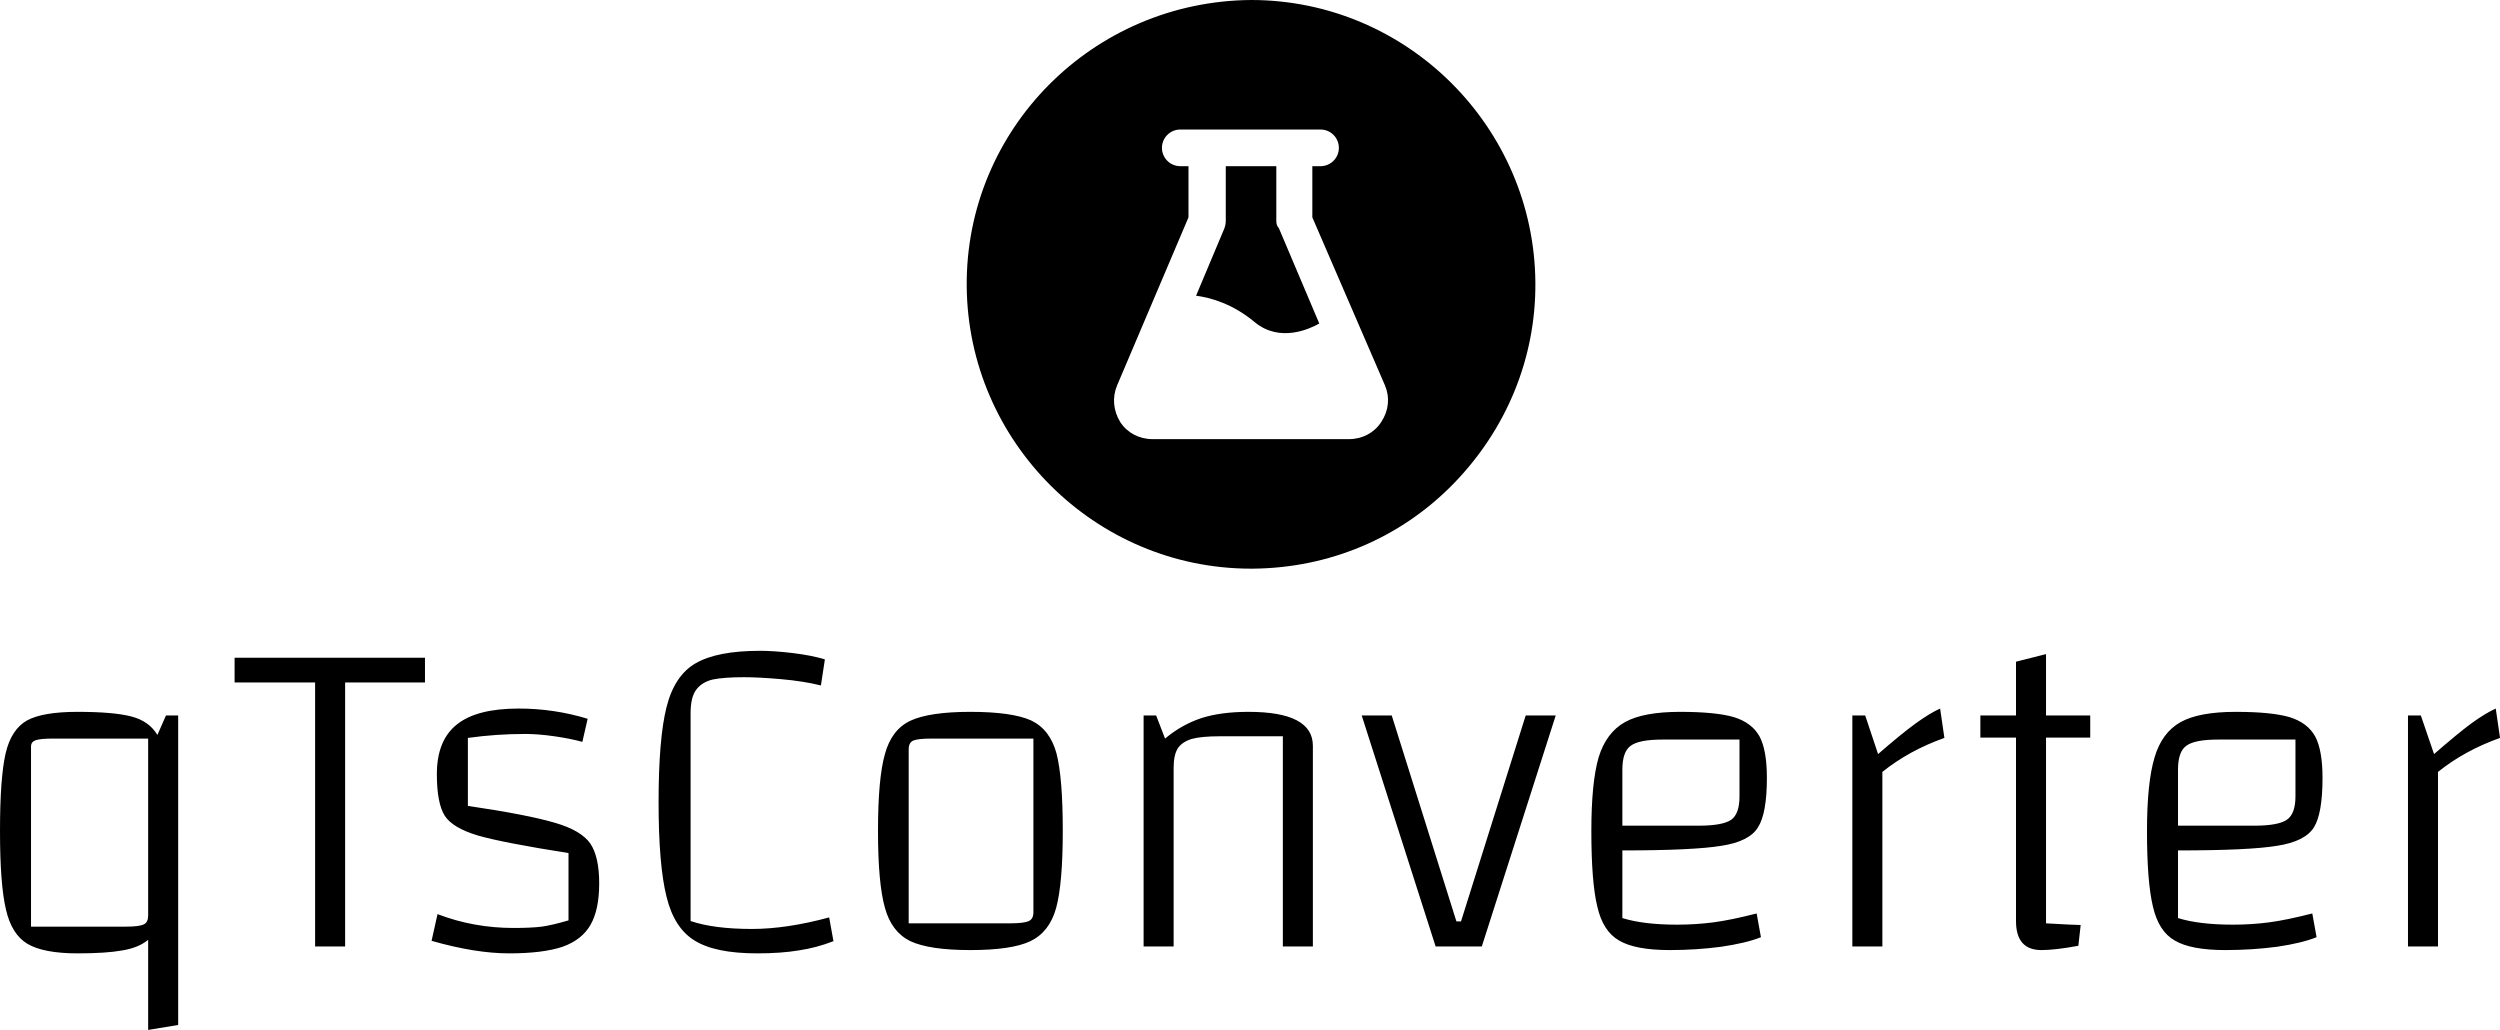<svg data-v-423bf9ae="" xmlns="http://www.w3.org/2000/svg" viewBox="0 0 395.666 163" class="iconAbove"><!----><!----><!----><g data-v-423bf9ae="" id="9b4400aa-e5d1-4f33-b2e7-294954de0462" fill="#000000" transform="matrix(5.222,0,0,5.222,-5.117,60.076)"><path d="M6.01 10.18L6.38 10.18L6.38 19.56L5.47 19.71L5.47 16.98L5.47 16.98Q5.18 17.22 4.69 17.30L4.69 17.30L4.69 17.30Q4.20 17.39 3.33 17.39L3.33 17.39L3.33 17.39Q2.30 17.39 1.81 17.10L1.81 17.10L1.81 17.10Q1.33 16.81 1.16 16.06L1.16 16.06L1.16 16.06Q0.98 15.30 0.98 13.68L0.98 13.68L0.98 13.68Q0.98 12.07 1.15 11.33L1.15 11.33L1.15 11.33Q1.32 10.60 1.80 10.33L1.80 10.33L1.80 10.33Q2.28 10.07 3.33 10.07L3.33 10.07L3.33 10.07Q4.42 10.07 4.96 10.21L4.96 10.21L4.96 10.21Q5.50 10.35 5.75 10.77L5.75 10.77L6.01 10.18ZM4.79 16.58L4.79 16.58Q5.21 16.58 5.34 16.51L5.34 16.51L5.34 16.51Q5.47 16.45 5.47 16.24L5.47 16.24L5.47 10.88L2.59 10.88L2.59 10.88Q2.21 10.88 2.06 10.93L2.06 10.93L2.06 10.93Q1.92 10.98 1.92 11.12L1.92 11.12L1.92 16.58L4.79 16.58ZM11.44 9.18L11.44 17.18L10.53 17.18L10.53 9.18L8.09 9.18L8.09 8.43L13.86 8.43L13.86 9.18L11.44 9.18ZM14.22 11.96L14.22 11.96Q14.22 10.93 14.83 10.45L14.83 10.45L14.83 10.45Q15.43 9.97 16.70 9.97L16.70 9.97L16.70 9.97Q17.77 9.97 18.79 10.28L18.79 10.28L18.63 10.98L18.63 10.98Q18.27 10.88 17.78 10.81L17.78 10.81L17.78 10.81Q17.29 10.74 16.90 10.74L16.90 10.74L16.90 10.74Q16.02 10.74 15.16 10.86L15.16 10.86L15.16 12.92L15.16 12.92Q16.98 13.19 17.79 13.43L17.79 13.43L17.79 13.43Q18.59 13.66 18.87 14.06L18.87 14.06L18.87 14.06Q19.14 14.46 19.14 15.27L19.14 15.27L19.14 15.27Q19.14 16.06 18.88 16.52L18.88 16.52L18.88 16.52Q18.62 16.98 18.03 17.19L18.03 17.19L18.03 17.19Q17.43 17.39 16.41 17.39L16.41 17.39L16.41 17.39Q15.39 17.39 14.06 17.01L14.06 17.01L14.24 16.20L14.24 16.20Q15.33 16.62 16.55 16.62L16.55 16.62L16.55 16.62Q17.07 16.62 17.40 16.58L17.40 16.58L17.40 16.58Q17.74 16.53 18.21 16.39L18.21 16.39L18.21 14.35L18.21 14.35Q16.24 14.04 15.47 13.82L15.47 13.82L15.47 13.82Q14.70 13.59 14.46 13.22L14.46 13.22L14.46 13.22Q14.22 12.84 14.22 11.96L14.22 11.96ZM26.24 17.02L26.24 17.02Q25.73 17.22 25.19 17.30L25.19 17.30L25.19 17.30Q24.65 17.39 23.93 17.39L23.93 17.39L23.93 17.39Q22.65 17.39 22.03 17.00L22.03 17.00L22.03 17.00Q21.41 16.62 21.18 15.67L21.18 15.67L21.18 15.67Q20.94 14.71 20.94 12.81L20.94 12.81L20.94 12.81Q20.94 10.88 21.18 9.93L21.18 9.93L21.18 9.93Q21.42 8.97 22.06 8.60L22.06 8.60L22.06 8.60Q22.71 8.22 24.02 8.22L24.02 8.22L24.02 8.22Q24.44 8.22 25.02 8.29L25.02 8.29L25.02 8.29Q25.59 8.36 25.98 8.48L25.98 8.48L25.86 9.27L25.86 9.27Q25.34 9.14 24.66 9.08L24.66 9.08L24.66 9.08Q23.98 9.02 23.53 9.02L23.53 9.02L23.53 9.02Q22.92 9.02 22.58 9.09L22.58 9.09L22.58 9.09Q22.25 9.17 22.08 9.40L22.08 9.40L22.08 9.40Q21.91 9.63 21.91 10.11L21.91 10.11L21.91 16.41L21.91 16.41Q22.62 16.65 23.77 16.65L23.77 16.65L23.77 16.65Q24.82 16.65 26.11 16.30L26.11 16.30L26.24 17.02ZM30.39 17.29L30.39 17.29Q29.15 17.29 28.57 17.02L28.57 17.02L28.57 17.02Q28 16.74 27.80 16.01L27.80 16.01L27.80 16.01Q27.59 15.27 27.59 13.68L27.59 13.68L27.59 13.68Q27.59 12.08 27.80 11.35L27.80 11.35L27.80 11.35Q28 10.61 28.57 10.34L28.57 10.34L28.57 10.34Q29.15 10.07 30.39 10.07L30.39 10.07L30.39 10.07Q31.65 10.07 32.23 10.33L32.23 10.33L32.23 10.33Q32.80 10.60 33.00 11.33L33.00 11.33L33.00 11.33Q33.19 12.07 33.19 13.68L33.19 13.68L33.19 13.68Q33.19 15.27 32.99 16.01L32.99 16.01L32.99 16.01Q32.79 16.74 32.21 17.02L32.21 17.02L32.21 17.02Q31.64 17.29 30.39 17.29L30.39 17.29ZM28.52 16.48L31.58 16.48L31.58 16.48Q32.02 16.48 32.16 16.41L32.16 16.41L32.16 16.41Q32.30 16.35 32.30 16.14L32.30 16.14L32.30 10.88L29.23 10.88L29.23 10.88Q28.80 10.88 28.66 10.94L28.66 10.94L28.66 10.94Q28.52 11.00 28.52 11.21L28.52 11.21L28.52 16.48ZM35.64 17.18L35.64 10.18L36.02 10.18L36.29 10.88L36.29 10.88Q36.79 10.46 37.39 10.26L37.39 10.26L37.39 10.26Q37.98 10.07 38.82 10.07L38.82 10.07L38.82 10.07Q40.77 10.07 40.77 11.10L40.77 11.10L40.77 17.18L39.86 17.18L39.86 10.81L37.97 10.81L37.97 10.81Q37.39 10.81 37.10 10.89L37.10 10.89L37.10 10.89Q36.81 10.98 36.68 11.17L36.68 11.17L36.68 11.17Q36.55 11.37 36.55 11.76L36.55 11.76L36.55 17.18L35.64 17.18ZM42.25 10.18L43.16 10.18L45.12 16.42L45.26 16.42L47.22 10.18L48.13 10.18L45.89 17.18L44.49 17.18L42.25 10.18ZM51.81 16.52L51.81 16.52Q52.37 16.52 52.91 16.45L52.91 16.45L52.91 16.45Q53.44 16.38 54.22 16.18L54.22 16.18L54.35 16.90L54.35 16.90Q53.90 17.08 53.14 17.19L53.14 17.19L53.14 17.19Q52.39 17.29 51.58 17.29L51.58 17.29L51.58 17.29Q50.54 17.29 50.05 17.00L50.05 17.00L50.05 17.00Q49.56 16.72 49.39 15.97L49.39 15.97L49.39 15.97Q49.21 15.23 49.21 13.68L49.21 13.68L49.21 13.68Q49.21 12.21 49.43 11.45L49.43 11.45L49.43 11.45Q49.66 10.70 50.23 10.38L50.23 10.38L50.23 10.38Q50.79 10.07 51.90 10.07L51.90 10.07L51.90 10.07Q52.98 10.07 53.53 10.23L53.53 10.23L53.53 10.23Q54.08 10.40 54.31 10.82L54.31 10.82L54.31 10.82Q54.53 11.24 54.53 12.07L54.53 12.07L54.53 12.07Q54.53 13.15 54.26 13.57L54.26 13.57L54.26 13.57Q54.00 14 53.15 14.13L53.15 14.13L53.15 14.13Q52.30 14.27 50.15 14.27L50.15 14.27L50.15 16.32L50.15 16.32Q50.79 16.52 51.81 16.52L51.81 16.52ZM51.37 10.91L51.37 10.91Q50.65 10.91 50.40 11.10L50.40 11.10L50.40 11.10Q50.15 11.28 50.15 11.82L50.15 11.82L50.15 13.52L52.46 13.52L52.46 13.52Q53.19 13.52 53.45 13.34L53.45 13.34L53.45 13.34Q53.70 13.16 53.70 12.63L53.70 12.63L53.70 10.91L51.37 10.91ZM57.51 10.18L57.90 11.35L57.90 11.35Q58.60 10.74 59.04 10.42L59.04 10.42L59.04 10.42Q59.47 10.11 59.78 9.97L59.78 9.97L59.91 10.86L59.91 10.86Q58.84 11.24 58.03 11.89L58.03 11.89L58.03 17.18L57.12 17.18L57.12 10.18L57.51 10.18ZM64.33 10.85L62.99 10.85L62.99 16.48L62.99 16.48Q63.87 16.53 64.04 16.53L64.04 16.53L63.97 17.16L63.97 17.16Q63.27 17.29 62.85 17.29L62.85 17.29L62.85 17.29Q62.08 17.29 62.08 16.41L62.08 16.41L62.08 10.85L61.00 10.85L61.00 10.18L62.08 10.18L62.08 8.55L62.99 8.32L62.99 10.18L64.33 10.18L64.33 10.85ZM68.66 16.52L68.66 16.52Q69.22 16.52 69.75 16.45L69.75 16.45L69.75 16.45Q70.28 16.38 71.06 16.18L71.06 16.18L71.19 16.90L71.19 16.90Q70.74 17.08 69.99 17.19L69.99 17.19L69.99 17.19Q69.23 17.29 68.42 17.29L68.42 17.29L68.42 17.29Q67.38 17.29 66.89 17.00L66.89 17.00L66.89 17.00Q66.40 16.72 66.23 15.97L66.23 15.97L66.23 15.97Q66.05 15.23 66.05 13.68L66.05 13.68L66.05 13.68Q66.05 12.21 66.28 11.45L66.28 11.45L66.28 11.45Q66.50 10.70 67.07 10.38L67.07 10.38L67.07 10.38Q67.63 10.07 68.74 10.07L68.74 10.07L68.74 10.07Q69.82 10.07 70.37 10.23L70.37 10.23L70.37 10.23Q70.92 10.40 71.15 10.82L71.15 10.82L71.15 10.82Q71.37 11.24 71.37 12.07L71.37 12.07L71.37 12.07Q71.37 13.15 71.11 13.57L71.11 13.57L71.11 13.57Q70.84 14 69.99 14.13L69.99 14.13L69.99 14.13Q69.15 14.27 66.99 14.27L66.99 14.27L66.99 16.32L66.99 16.32Q67.63 16.52 68.66 16.52L68.66 16.52ZM68.21 10.91L68.21 10.91Q67.49 10.91 67.24 11.10L67.24 11.10L67.24 11.10Q66.99 11.28 66.99 11.82L66.99 11.82L66.99 13.52L69.30 13.52L69.30 13.52Q70.03 13.52 70.29 13.34L70.29 13.34L70.29 13.34Q70.55 13.16 70.55 12.63L70.55 12.63L70.55 10.91L68.21 10.91ZM74.35 10.18L74.75 11.35L74.75 11.35Q75.45 10.74 75.88 10.42L75.88 10.42L75.88 10.42Q76.31 10.11 76.62 9.97L76.62 9.97L76.75 10.86L76.75 10.86Q75.68 11.24 74.87 11.89L74.87 11.89L74.87 17.18L73.96 17.18L73.96 10.18L74.35 10.18Z"></path></g><!----><g data-v-423bf9ae="" id="a692eceb-551c-4034-8fd7-8b862896d416" transform="matrix(1,0,0,1,147.998,-5)" stroke="none" fill="#000000"><switch><g><path d="M54 40v-8.7h-8V40c0 .4-.1.8-.2 1.1l-4.5 10.7c2.2.3 5.7 1.2 9.3 4.2 4 3.3 8.8 1 10.2.2l-6.4-15.1c-.3-.3-.4-.7-.4-1.1z"></path><path d="M50 5C24.9 5.2 4.8 25.5 5 50.3 5.2 74.9 25.3 95 50 95h.3c12-.1 23.3-4.8 31.7-13.4 8.4-8.6 13.1-19.9 13-31.9C94.8 25.1 74.7 5 50 5zm20.6 66.8c-1.1 1.7-3 2.7-5.1 2.7H34.4c-2.1 0-4-1-5.1-2.7-1.1-1.8-1.3-3.9-.5-5.8l11.3-26.6v-8.1h-1.3c-1.6 0-2.9-1.3-2.9-2.9 0-1.6 1.3-2.9 2.9-2.9H61c1.6 0 2.9 1.3 2.9 2.9 0 1.6-1.3 2.9-2.9 2.9h-1.3v8.1L71.2 66c.8 1.9.6 4-.6 5.8z"></path></g></switch></g><!----></svg>